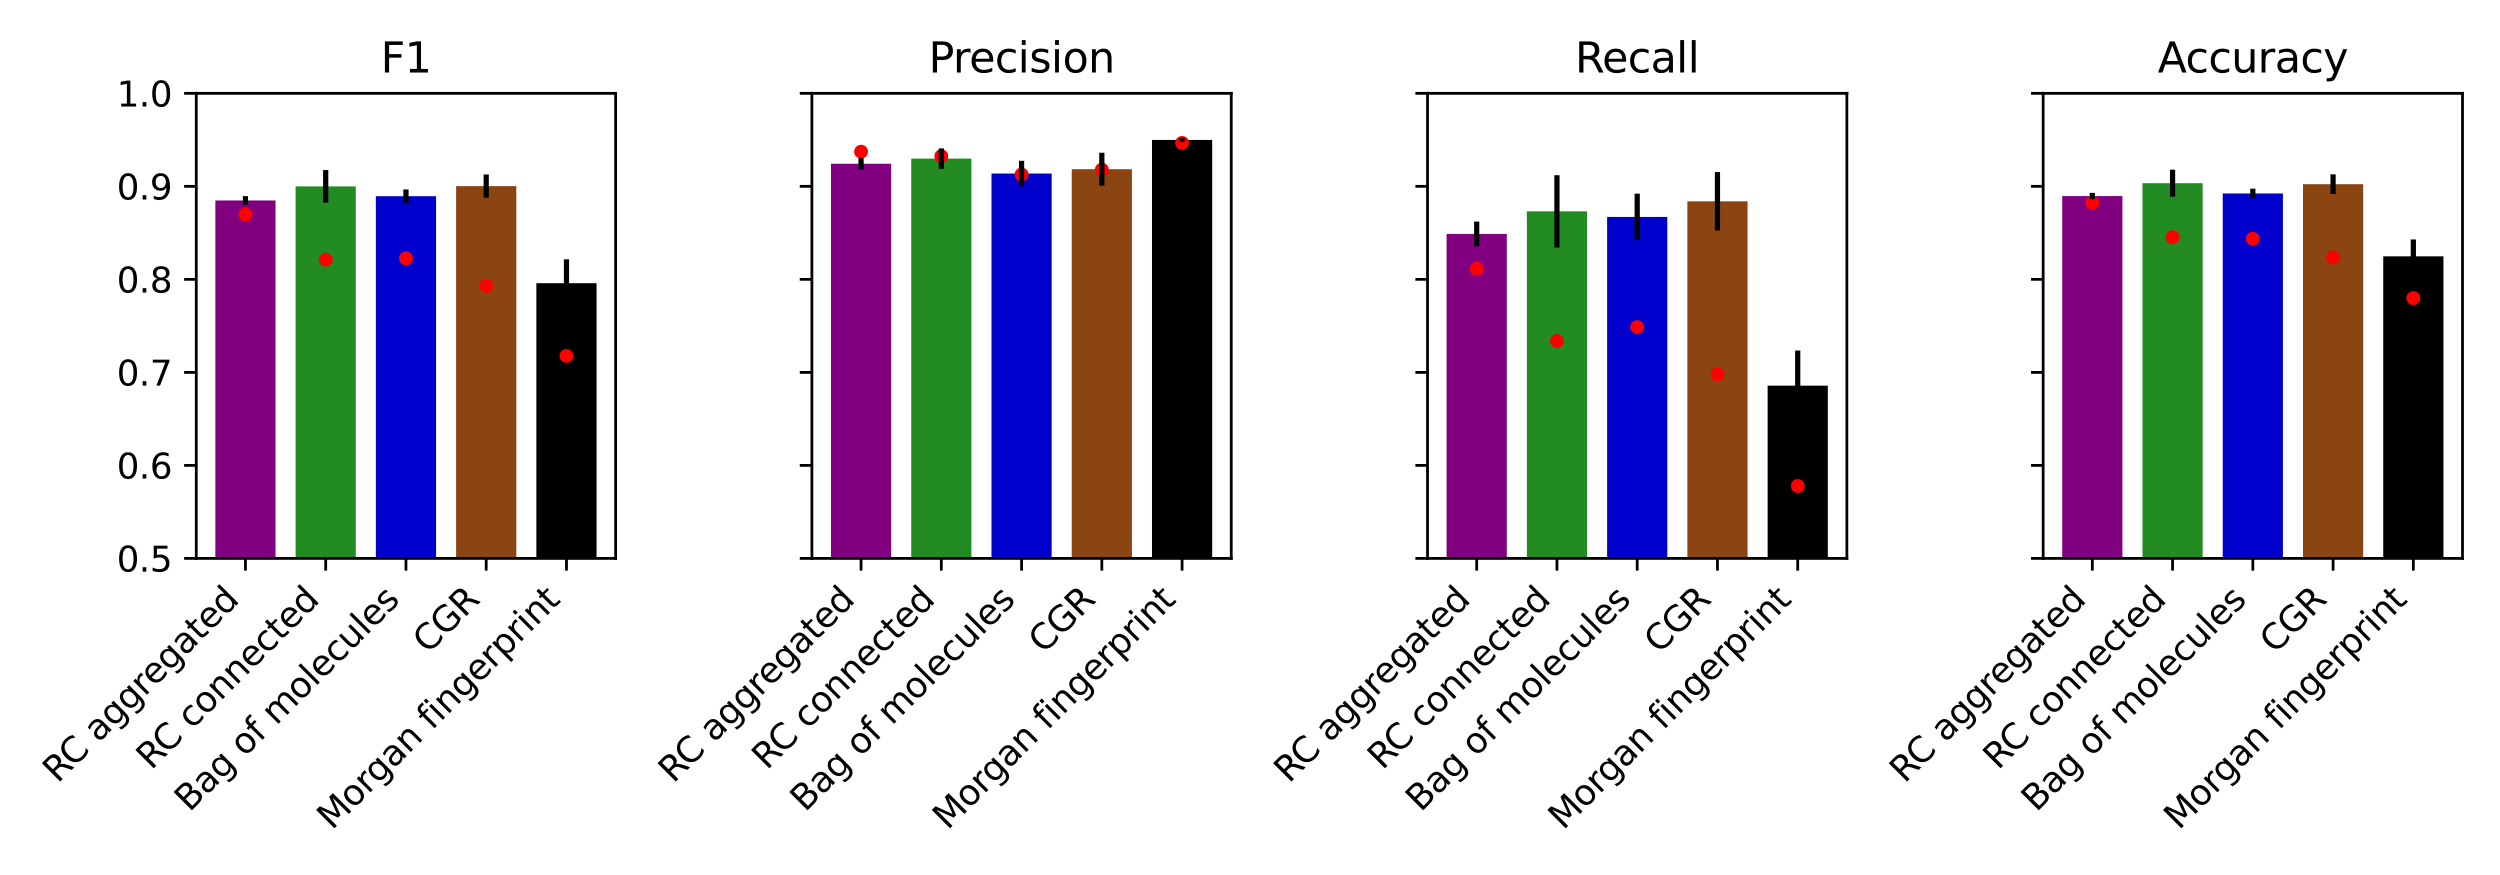 <?xml version="1.0" encoding="utf-8" standalone="no"?>
<!DOCTYPE svg PUBLIC "-//W3C//DTD SVG 1.1//EN"
  "http://www.w3.org/Graphics/SVG/1.1/DTD/svg11.dtd">
<svg xmlns:xlink="http://www.w3.org/1999/xlink" width="720pt" height="252pt" viewBox="0 0 720 252" xmlns="http://www.w3.org/2000/svg" version="1.1">
 <defs>
  <style type="text/css">*{stroke-linejoin: round; stroke-linecap: butt}</style>
 </defs>
 <g id="figure_1">
  <g id="patch_1">
   <path d="M 0 252 
L 720 252 
L 720 0 
L 0 0 
z
" style="fill: #ffffff"/>
  </g>
  <g id="axes_1">
   <g id="patch_2">
    <path d="M 56.529 160.824 
L 177.3 160.824 
L 177.3 26.88 
L 56.529 26.88 
z
" style="fill: #ffffff"/>
   </g>
   <g id="patch_3">
    <path d="M 108.247 294.767 
L 125.582 294.767 
L 125.582 56.503 
L 108.247 56.503 
z
" clip-path="url(#pc110b485b0)" style="fill: #0000cd"/>
   </g>
   <g id="patch_4">
    <path d="M 62.018 294.767 
L 79.354 294.767 
L 79.354 57.732 
L 62.018 57.732 
z
" clip-path="url(#pc110b485b0)" style="fill: #800080"/>
   </g>
   <g id="patch_5">
    <path d="M 85.132 294.767 
L 102.468 294.767 
L 102.468 53.682 
L 85.132 53.682 
z
" clip-path="url(#pc110b485b0)" style="fill: #228b22"/>
   </g>
   <g id="patch_6">
    <path d="M 154.475 294.767 
L 171.81 294.767 
L 171.81 81.558 
L 154.475 81.558 
z
" clip-path="url(#pc110b485b0)"/>
   </g>
   <g id="patch_7">
    <path d="M 131.361 294.767 
L 148.696 294.767 
L 148.696 53.599 
L 131.361 53.599 
z
" clip-path="url(#pc110b485b0)" style="fill: #8b4513"/>
   </g>
   <g id="matplotlib.axis_1">
    <g id="xtick_1">
     <g id="line2d_1">
      <defs>
       <path id="m0338e064f2" d="M 0 0 
L 0 3.5 
" style="stroke: #000000; stroke-width: 0.8"/>
      </defs>
      <g>
       <use xlink:href="#m0338e064f2" x="70.686" y="160.824" style="stroke: #000000; stroke-width: 0.8"/>
      </g>
     </g>
     <g id="text_1">
      <!-- RC aggregated -->
      <g transform="translate(16.627 225.785) rotate(-45) scale(0.1 -0.1)">
       <defs>
        <path id="DejaVuSans-52" d="M 2841 2188 
Q 3044 2119 3236 1894 
Q 3428 1669 3622 1275 
L 4263 0 
L 3584 0 
L 2988 1197 
Q 2756 1666 2539 1819 
Q 2322 1972 1947 1972 
L 1259 1972 
L 1259 0 
L 628 0 
L 628 4666 
L 2053 4666 
Q 2853 4666 3247 4331 
Q 3641 3997 3641 3322 
Q 3641 2881 3436 2590 
Q 3231 2300 2841 2188 
z
M 1259 4147 
L 1259 2491 
L 2053 2491 
Q 2509 2491 2742 2702 
Q 2975 2913 2975 3322 
Q 2975 3731 2742 3939 
Q 2509 4147 2053 4147 
L 1259 4147 
z
" transform="scale(0.016)"/>
        <path id="DejaVuSans-43" d="M 4122 4306 
L 4122 3641 
Q 3803 3938 3442 4084 
Q 3081 4231 2675 4231 
Q 1875 4231 1450 3742 
Q 1025 3253 1025 2328 
Q 1025 1406 1450 917 
Q 1875 428 2675 428 
Q 3081 428 3442 575 
Q 3803 722 4122 1019 
L 4122 359 
Q 3791 134 3420 21 
Q 3050 -91 2638 -91 
Q 1578 -91 968 557 
Q 359 1206 359 2328 
Q 359 3453 968 4101 
Q 1578 4750 2638 4750 
Q 3056 4750 3426 4639 
Q 3797 4528 4122 4306 
z
" transform="scale(0.016)"/>
        <path id="DejaVuSans-20" transform="scale(0.016)"/>
        <path id="DejaVuSans-61" d="M 2194 1759 
Q 1497 1759 1228 1600 
Q 959 1441 959 1056 
Q 959 750 1161 570 
Q 1363 391 1709 391 
Q 2188 391 2477 730 
Q 2766 1069 2766 1631 
L 2766 1759 
L 2194 1759 
z
M 3341 1997 
L 3341 0 
L 2766 0 
L 2766 531 
Q 2569 213 2275 61 
Q 1981 -91 1556 -91 
Q 1019 -91 701 211 
Q 384 513 384 1019 
Q 384 1609 779 1909 
Q 1175 2209 1959 2209 
L 2766 2209 
L 2766 2266 
Q 2766 2663 2505 2880 
Q 2244 3097 1772 3097 
Q 1472 3097 1187 3025 
Q 903 2953 641 2809 
L 641 3341 
Q 956 3463 1253 3523 
Q 1550 3584 1831 3584 
Q 2591 3584 2966 3190 
Q 3341 2797 3341 1997 
z
" transform="scale(0.016)"/>
        <path id="DejaVuSans-67" d="M 2906 1791 
Q 2906 2416 2648 2759 
Q 2391 3103 1925 3103 
Q 1463 3103 1205 2759 
Q 947 2416 947 1791 
Q 947 1169 1205 825 
Q 1463 481 1925 481 
Q 2391 481 2648 825 
Q 2906 1169 2906 1791 
z
M 3481 434 
Q 3481 -459 3084 -895 
Q 2688 -1331 1869 -1331 
Q 1566 -1331 1297 -1286 
Q 1028 -1241 775 -1147 
L 775 -588 
Q 1028 -725 1275 -790 
Q 1522 -856 1778 -856 
Q 2344 -856 2625 -561 
Q 2906 -266 2906 331 
L 2906 616 
Q 2728 306 2450 153 
Q 2172 0 1784 0 
Q 1141 0 747 490 
Q 353 981 353 1791 
Q 353 2603 747 3093 
Q 1141 3584 1784 3584 
Q 2172 3584 2450 3431 
Q 2728 3278 2906 2969 
L 2906 3500 
L 3481 3500 
L 3481 434 
z
" transform="scale(0.016)"/>
        <path id="DejaVuSans-72" d="M 2631 2963 
Q 2534 3019 2420 3045 
Q 2306 3072 2169 3072 
Q 1681 3072 1420 2755 
Q 1159 2438 1159 1844 
L 1159 0 
L 581 0 
L 581 3500 
L 1159 3500 
L 1159 2956 
Q 1341 3275 1631 3429 
Q 1922 3584 2338 3584 
Q 2397 3584 2469 3576 
Q 2541 3569 2628 3553 
L 2631 2963 
z
" transform="scale(0.016)"/>
        <path id="DejaVuSans-65" d="M 3597 1894 
L 3597 1613 
L 953 1613 
Q 991 1019 1311 708 
Q 1631 397 2203 397 
Q 2534 397 2845 478 
Q 3156 559 3463 722 
L 3463 178 
Q 3153 47 2828 -22 
Q 2503 -91 2169 -91 
Q 1331 -91 842 396 
Q 353 884 353 1716 
Q 353 2575 817 3079 
Q 1281 3584 2069 3584 
Q 2775 3584 3186 3129 
Q 3597 2675 3597 1894 
z
M 3022 2063 
Q 3016 2534 2758 2815 
Q 2500 3097 2075 3097 
Q 1594 3097 1305 2825 
Q 1016 2553 972 2059 
L 3022 2063 
z
" transform="scale(0.016)"/>
        <path id="DejaVuSans-74" d="M 1172 4494 
L 1172 3500 
L 2356 3500 
L 2356 3053 
L 1172 3053 
L 1172 1153 
Q 1172 725 1289 603 
Q 1406 481 1766 481 
L 2356 481 
L 2356 0 
L 1766 0 
Q 1100 0 847 248 
Q 594 497 594 1153 
L 594 3053 
L 172 3053 
L 172 3500 
L 594 3500 
L 594 4494 
L 1172 4494 
z
" transform="scale(0.016)"/>
        <path id="DejaVuSans-64" d="M 2906 2969 
L 2906 4863 
L 3481 4863 
L 3481 0 
L 2906 0 
L 2906 525 
Q 2725 213 2448 61 
Q 2172 -91 1784 -91 
Q 1150 -91 751 415 
Q 353 922 353 1747 
Q 353 2572 751 3078 
Q 1150 3584 1784 3584 
Q 2172 3584 2448 3432 
Q 2725 3281 2906 2969 
z
M 947 1747 
Q 947 1113 1208 752 
Q 1469 391 1925 391 
Q 2381 391 2643 752 
Q 2906 1113 2906 1747 
Q 2906 2381 2643 2742 
Q 2381 3103 1925 3103 
Q 1469 3103 1208 2742 
Q 947 2381 947 1747 
z
" transform="scale(0.016)"/>
       </defs>
       <use xlink:href="#DejaVuSans-52"/>
       <use xlink:href="#DejaVuSans-43" x="64.482"/>
       <use xlink:href="#DejaVuSans-20" x="134.307"/>
       <use xlink:href="#DejaVuSans-61" x="166.094"/>
       <use xlink:href="#DejaVuSans-67" x="227.373"/>
       <use xlink:href="#DejaVuSans-67" x="290.85"/>
       <use xlink:href="#DejaVuSans-72" x="354.326"/>
       <use xlink:href="#DejaVuSans-65" x="393.189"/>
       <use xlink:href="#DejaVuSans-67" x="454.713"/>
       <use xlink:href="#DejaVuSans-61" x="518.189"/>
       <use xlink:href="#DejaVuSans-74" x="579.469"/>
       <use xlink:href="#DejaVuSans-65" x="618.678"/>
       <use xlink:href="#DejaVuSans-64" x="680.201"/>
      </g>
     </g>
    </g>
    <g id="xtick_2">
     <g id="line2d_2">
      <g>
       <use xlink:href="#m0338e064f2" x="93.8" y="160.824" style="stroke: #000000; stroke-width: 0.8"/>
      </g>
     </g>
     <g id="text_2">
      <!-- RC connected -->
      <g transform="translate(43.557 221.969) rotate(-45) scale(0.1 -0.1)">
       <defs>
        <path id="DejaVuSans-63" d="M 3122 3366 
L 3122 2828 
Q 2878 2963 2633 3030 
Q 2388 3097 2138 3097 
Q 1578 3097 1268 2742 
Q 959 2388 959 1747 
Q 959 1106 1268 751 
Q 1578 397 2138 397 
Q 2388 397 2633 464 
Q 2878 531 3122 666 
L 3122 134 
Q 2881 22 2623 -34 
Q 2366 -91 2075 -91 
Q 1284 -91 818 406 
Q 353 903 353 1747 
Q 353 2603 823 3093 
Q 1294 3584 2113 3584 
Q 2378 3584 2631 3529 
Q 2884 3475 3122 3366 
z
" transform="scale(0.016)"/>
        <path id="DejaVuSans-6f" d="M 1959 3097 
Q 1497 3097 1228 2736 
Q 959 2375 959 1747 
Q 959 1119 1226 758 
Q 1494 397 1959 397 
Q 2419 397 2687 759 
Q 2956 1122 2956 1747 
Q 2956 2369 2687 2733 
Q 2419 3097 1959 3097 
z
M 1959 3584 
Q 2709 3584 3137 3096 
Q 3566 2609 3566 1747 
Q 3566 888 3137 398 
Q 2709 -91 1959 -91 
Q 1206 -91 779 398 
Q 353 888 353 1747 
Q 353 2609 779 3096 
Q 1206 3584 1959 3584 
z
" transform="scale(0.016)"/>
        <path id="DejaVuSans-6e" d="M 3513 2113 
L 3513 0 
L 2938 0 
L 2938 2094 
Q 2938 2591 2744 2837 
Q 2550 3084 2163 3084 
Q 1697 3084 1428 2787 
Q 1159 2491 1159 1978 
L 1159 0 
L 581 0 
L 581 3500 
L 1159 3500 
L 1159 2956 
Q 1366 3272 1645 3428 
Q 1925 3584 2291 3584 
Q 2894 3584 3203 3211 
Q 3513 2838 3513 2113 
z
" transform="scale(0.016)"/>
       </defs>
       <use xlink:href="#DejaVuSans-52"/>
       <use xlink:href="#DejaVuSans-43" x="64.482"/>
       <use xlink:href="#DejaVuSans-20" x="134.307"/>
       <use xlink:href="#DejaVuSans-63" x="166.094"/>
       <use xlink:href="#DejaVuSans-6f" x="221.074"/>
       <use xlink:href="#DejaVuSans-6e" x="282.256"/>
       <use xlink:href="#DejaVuSans-6e" x="345.635"/>
       <use xlink:href="#DejaVuSans-65" x="409.014"/>
       <use xlink:href="#DejaVuSans-63" x="470.537"/>
       <use xlink:href="#DejaVuSans-74" x="525.518"/>
       <use xlink:href="#DejaVuSans-65" x="564.727"/>
       <use xlink:href="#DejaVuSans-64" x="626.25"/>
      </g>
     </g>
    </g>
    <g id="xtick_3">
     <g id="line2d_3">
      <g>
       <use xlink:href="#m0338e064f2" x="116.914" y="160.824" style="stroke: #000000; stroke-width: 0.8"/>
      </g>
     </g>
     <g id="text_3">
      <!-- Bag of molecules -->
      <g transform="translate(54.562 234.078) rotate(-45) scale(0.1 -0.1)">
       <defs>
        <path id="DejaVuSans-42" d="M 1259 2228 
L 1259 519 
L 2272 519 
Q 2781 519 3026 730 
Q 3272 941 3272 1375 
Q 3272 1813 3026 2020 
Q 2781 2228 2272 2228 
L 1259 2228 
z
M 1259 4147 
L 1259 2741 
L 2194 2741 
Q 2656 2741 2882 2914 
Q 3109 3088 3109 3444 
Q 3109 3797 2882 3972 
Q 2656 4147 2194 4147 
L 1259 4147 
z
M 628 4666 
L 2241 4666 
Q 2963 4666 3353 4366 
Q 3744 4066 3744 3513 
Q 3744 3084 3544 2831 
Q 3344 2578 2956 2516 
Q 3422 2416 3680 2098 
Q 3938 1781 3938 1306 
Q 3938 681 3513 340 
Q 3088 0 2303 0 
L 628 0 
L 628 4666 
z
" transform="scale(0.016)"/>
        <path id="DejaVuSans-66" d="M 2375 4863 
L 2375 4384 
L 1825 4384 
Q 1516 4384 1395 4259 
Q 1275 4134 1275 3809 
L 1275 3500 
L 2222 3500 
L 2222 3053 
L 1275 3053 
L 1275 0 
L 697 0 
L 697 3053 
L 147 3053 
L 147 3500 
L 697 3500 
L 697 3744 
Q 697 4328 969 4595 
Q 1241 4863 1831 4863 
L 2375 4863 
z
" transform="scale(0.016)"/>
        <path id="DejaVuSans-6d" d="M 3328 2828 
Q 3544 3216 3844 3400 
Q 4144 3584 4550 3584 
Q 5097 3584 5394 3201 
Q 5691 2819 5691 2113 
L 5691 0 
L 5113 0 
L 5113 2094 
Q 5113 2597 4934 2840 
Q 4756 3084 4391 3084 
Q 3944 3084 3684 2787 
Q 3425 2491 3425 1978 
L 3425 0 
L 2847 0 
L 2847 2094 
Q 2847 2600 2669 2842 
Q 2491 3084 2119 3084 
Q 1678 3084 1418 2786 
Q 1159 2488 1159 1978 
L 1159 0 
L 581 0 
L 581 3500 
L 1159 3500 
L 1159 2956 
Q 1356 3278 1631 3431 
Q 1906 3584 2284 3584 
Q 2666 3584 2933 3390 
Q 3200 3197 3328 2828 
z
" transform="scale(0.016)"/>
        <path id="DejaVuSans-6c" d="M 603 4863 
L 1178 4863 
L 1178 0 
L 603 0 
L 603 4863 
z
" transform="scale(0.016)"/>
        <path id="DejaVuSans-75" d="M 544 1381 
L 544 3500 
L 1119 3500 
L 1119 1403 
Q 1119 906 1312 657 
Q 1506 409 1894 409 
Q 2359 409 2629 706 
Q 2900 1003 2900 1516 
L 2900 3500 
L 3475 3500 
L 3475 0 
L 2900 0 
L 2900 538 
Q 2691 219 2414 64 
Q 2138 -91 1772 -91 
Q 1169 -91 856 284 
Q 544 659 544 1381 
z
M 1991 3584 
L 1991 3584 
z
" transform="scale(0.016)"/>
        <path id="DejaVuSans-73" d="M 2834 3397 
L 2834 2853 
Q 2591 2978 2328 3040 
Q 2066 3103 1784 3103 
Q 1356 3103 1142 2972 
Q 928 2841 928 2578 
Q 928 2378 1081 2264 
Q 1234 2150 1697 2047 
L 1894 2003 
Q 2506 1872 2764 1633 
Q 3022 1394 3022 966 
Q 3022 478 2636 193 
Q 2250 -91 1575 -91 
Q 1294 -91 989 -36 
Q 684 19 347 128 
L 347 722 
Q 666 556 975 473 
Q 1284 391 1588 391 
Q 1994 391 2212 530 
Q 2431 669 2431 922 
Q 2431 1156 2273 1281 
Q 2116 1406 1581 1522 
L 1381 1569 
Q 847 1681 609 1914 
Q 372 2147 372 2553 
Q 372 3047 722 3315 
Q 1072 3584 1716 3584 
Q 2034 3584 2315 3537 
Q 2597 3491 2834 3397 
z
" transform="scale(0.016)"/>
       </defs>
       <use xlink:href="#DejaVuSans-42"/>
       <use xlink:href="#DejaVuSans-61" x="68.604"/>
       <use xlink:href="#DejaVuSans-67" x="129.883"/>
       <use xlink:href="#DejaVuSans-20" x="193.359"/>
       <use xlink:href="#DejaVuSans-6f" x="225.146"/>
       <use xlink:href="#DejaVuSans-66" x="286.328"/>
       <use xlink:href="#DejaVuSans-20" x="321.533"/>
       <use xlink:href="#DejaVuSans-6d" x="353.32"/>
       <use xlink:href="#DejaVuSans-6f" x="450.732"/>
       <use xlink:href="#DejaVuSans-6c" x="511.914"/>
       <use xlink:href="#DejaVuSans-65" x="539.697"/>
       <use xlink:href="#DejaVuSans-63" x="601.221"/>
       <use xlink:href="#DejaVuSans-75" x="656.201"/>
       <use xlink:href="#DejaVuSans-6c" x="719.58"/>
       <use xlink:href="#DejaVuSans-65" x="747.363"/>
       <use xlink:href="#DejaVuSans-73" x="808.887"/>
      </g>
     </g>
    </g>
    <g id="xtick_4">
     <g id="line2d_4">
      <g>
       <use xlink:href="#m0338e064f2" x="140.028" y="160.824" style="stroke: #000000; stroke-width: 0.8"/>
      </g>
     </g>
     <g id="text_4">
      <!-- CGR -->
      <g transform="translate(123.228 188.526) rotate(-45) scale(0.1 -0.1)">
       <defs>
        <path id="DejaVuSans-47" d="M 3809 666 
L 3809 1919 
L 2778 1919 
L 2778 2438 
L 4434 2438 
L 4434 434 
Q 4069 175 3628 42 
Q 3188 -91 2688 -91 
Q 1594 -91 976 548 
Q 359 1188 359 2328 
Q 359 3472 976 4111 
Q 1594 4750 2688 4750 
Q 3144 4750 3555 4637 
Q 3966 4525 4313 4306 
L 4313 3634 
Q 3963 3931 3569 4081 
Q 3175 4231 2741 4231 
Q 1884 4231 1454 3753 
Q 1025 3275 1025 2328 
Q 1025 1384 1454 906 
Q 1884 428 2741 428 
Q 3075 428 3337 486 
Q 3600 544 3809 666 
z
" transform="scale(0.016)"/>
       </defs>
       <use xlink:href="#DejaVuSans-43"/>
       <use xlink:href="#DejaVuSans-47" x="69.824"/>
       <use xlink:href="#DejaVuSans-52" x="147.314"/>
      </g>
     </g>
    </g>
    <g id="xtick_5">
     <g id="line2d_5">
      <g>
       <use xlink:href="#m0338e064f2" x="163.143" y="160.824" style="stroke: #000000; stroke-width: 0.8"/>
      </g>
     </g>
     <g id="text_5">
      <!-- Morgan fingerprint -->
      <g transform="translate(95.615 239.253) rotate(-45) scale(0.1 -0.1)">
       <defs>
        <path id="DejaVuSans-4d" d="M 628 4666 
L 1569 4666 
L 2759 1491 
L 3956 4666 
L 4897 4666 
L 4897 0 
L 4281 0 
L 4281 4097 
L 3078 897 
L 2444 897 
L 1241 4097 
L 1241 0 
L 628 0 
L 628 4666 
z
" transform="scale(0.016)"/>
        <path id="DejaVuSans-69" d="M 603 3500 
L 1178 3500 
L 1178 0 
L 603 0 
L 603 3500 
z
M 603 4863 
L 1178 4863 
L 1178 4134 
L 603 4134 
L 603 4863 
z
" transform="scale(0.016)"/>
        <path id="DejaVuSans-70" d="M 1159 525 
L 1159 -1331 
L 581 -1331 
L 581 3500 
L 1159 3500 
L 1159 2969 
Q 1341 3281 1617 3432 
Q 1894 3584 2278 3584 
Q 2916 3584 3314 3078 
Q 3713 2572 3713 1747 
Q 3713 922 3314 415 
Q 2916 -91 2278 -91 
Q 1894 -91 1617 61 
Q 1341 213 1159 525 
z
M 3116 1747 
Q 3116 2381 2855 2742 
Q 2594 3103 2138 3103 
Q 1681 3103 1420 2742 
Q 1159 2381 1159 1747 
Q 1159 1113 1420 752 
Q 1681 391 2138 391 
Q 2594 391 2855 752 
Q 3116 1113 3116 1747 
z
" transform="scale(0.016)"/>
       </defs>
       <use xlink:href="#DejaVuSans-4d"/>
       <use xlink:href="#DejaVuSans-6f" x="86.279"/>
       <use xlink:href="#DejaVuSans-72" x="147.461"/>
       <use xlink:href="#DejaVuSans-67" x="186.824"/>
       <use xlink:href="#DejaVuSans-61" x="250.301"/>
       <use xlink:href="#DejaVuSans-6e" x="311.58"/>
       <use xlink:href="#DejaVuSans-20" x="374.959"/>
       <use xlink:href="#DejaVuSans-66" x="406.746"/>
       <use xlink:href="#DejaVuSans-69" x="441.951"/>
       <use xlink:href="#DejaVuSans-6e" x="469.734"/>
       <use xlink:href="#DejaVuSans-67" x="533.113"/>
       <use xlink:href="#DejaVuSans-65" x="596.59"/>
       <use xlink:href="#DejaVuSans-72" x="658.113"/>
       <use xlink:href="#DejaVuSans-70" x="699.227"/>
       <use xlink:href="#DejaVuSans-72" x="762.703"/>
       <use xlink:href="#DejaVuSans-69" x="803.816"/>
       <use xlink:href="#DejaVuSans-6e" x="831.6"/>
       <use xlink:href="#DejaVuSans-74" x="894.979"/>
      </g>
     </g>
    </g>
   </g>
   <g id="matplotlib.axis_2">
    <g id="ytick_1">
     <g id="line2d_6">
      <defs>
       <path id="mc7df264cbe" d="M 0 0 
L -3.5 0 
" style="stroke: #000000; stroke-width: 0.8"/>
      </defs>
      <g>
       <use xlink:href="#mc7df264cbe" x="56.529" y="160.824" style="stroke: #000000; stroke-width: 0.8"/>
      </g>
     </g>
     <g id="text_6">
      <!-- 0.5 -->
      <g transform="translate(33.626 164.623) scale(0.1 -0.1)">
       <defs>
        <path id="DejaVuSans-30" d="M 2034 4250 
Q 1547 4250 1301 3770 
Q 1056 3291 1056 2328 
Q 1056 1369 1301 889 
Q 1547 409 2034 409 
Q 2525 409 2770 889 
Q 3016 1369 3016 2328 
Q 3016 3291 2770 3770 
Q 2525 4250 2034 4250 
z
M 2034 4750 
Q 2819 4750 3233 4129 
Q 3647 3509 3647 2328 
Q 3647 1150 3233 529 
Q 2819 -91 2034 -91 
Q 1250 -91 836 529 
Q 422 1150 422 2328 
Q 422 3509 836 4129 
Q 1250 4750 2034 4750 
z
" transform="scale(0.016)"/>
        <path id="DejaVuSans-2e" d="M 684 794 
L 1344 794 
L 1344 0 
L 684 0 
L 684 794 
z
" transform="scale(0.016)"/>
        <path id="DejaVuSans-35" d="M 691 4666 
L 3169 4666 
L 3169 4134 
L 1269 4134 
L 1269 2991 
Q 1406 3038 1543 3061 
Q 1681 3084 1819 3084 
Q 2600 3084 3056 2656 
Q 3513 2228 3513 1497 
Q 3513 744 3044 326 
Q 2575 -91 1722 -91 
Q 1428 -91 1123 -41 
Q 819 9 494 109 
L 494 744 
Q 775 591 1075 516 
Q 1375 441 1709 441 
Q 2250 441 2565 725 
Q 2881 1009 2881 1497 
Q 2881 1984 2565 2268 
Q 2250 2553 1709 2553 
Q 1456 2553 1204 2497 
Q 953 2441 691 2322 
L 691 4666 
z
" transform="scale(0.016)"/>
       </defs>
       <use xlink:href="#DejaVuSans-30"/>
       <use xlink:href="#DejaVuSans-2e" x="63.623"/>
       <use xlink:href="#DejaVuSans-35" x="95.41"/>
      </g>
     </g>
    </g>
    <g id="ytick_2">
     <g id="line2d_7">
      <g>
       <use xlink:href="#mc7df264cbe" x="56.529" y="134.035" style="stroke: #000000; stroke-width: 0.8"/>
      </g>
     </g>
     <g id="text_7">
      <!-- 0.6 -->
      <g transform="translate(33.626 137.834) scale(0.1 -0.1)">
       <defs>
        <path id="DejaVuSans-36" d="M 2113 2584 
Q 1688 2584 1439 2293 
Q 1191 2003 1191 1497 
Q 1191 994 1439 701 
Q 1688 409 2113 409 
Q 2538 409 2786 701 
Q 3034 994 3034 1497 
Q 3034 2003 2786 2293 
Q 2538 2584 2113 2584 
z
M 3366 4563 
L 3366 3988 
Q 3128 4100 2886 4159 
Q 2644 4219 2406 4219 
Q 1781 4219 1451 3797 
Q 1122 3375 1075 2522 
Q 1259 2794 1537 2939 
Q 1816 3084 2150 3084 
Q 2853 3084 3261 2657 
Q 3669 2231 3669 1497 
Q 3669 778 3244 343 
Q 2819 -91 2113 -91 
Q 1303 -91 875 529 
Q 447 1150 447 2328 
Q 447 3434 972 4092 
Q 1497 4750 2381 4750 
Q 2619 4750 2861 4703 
Q 3103 4656 3366 4563 
z
" transform="scale(0.016)"/>
       </defs>
       <use xlink:href="#DejaVuSans-30"/>
       <use xlink:href="#DejaVuSans-2e" x="63.623"/>
       <use xlink:href="#DejaVuSans-36" x="95.41"/>
      </g>
     </g>
    </g>
    <g id="ytick_3">
     <g id="line2d_8">
      <g>
       <use xlink:href="#mc7df264cbe" x="56.529" y="107.246" style="stroke: #000000; stroke-width: 0.8"/>
      </g>
     </g>
     <g id="text_8">
      <!-- 0.7 -->
      <g transform="translate(33.626 111.045) scale(0.1 -0.1)">
       <defs>
        <path id="DejaVuSans-37" d="M 525 4666 
L 3525 4666 
L 3525 4397 
L 1831 0 
L 1172 0 
L 2766 4134 
L 525 4134 
L 525 4666 
z
" transform="scale(0.016)"/>
       </defs>
       <use xlink:href="#DejaVuSans-30"/>
       <use xlink:href="#DejaVuSans-2e" x="63.623"/>
       <use xlink:href="#DejaVuSans-37" x="95.41"/>
      </g>
     </g>
    </g>
    <g id="ytick_4">
     <g id="line2d_9">
      <g>
       <use xlink:href="#mc7df264cbe" x="56.529" y="80.457" style="stroke: #000000; stroke-width: 0.8"/>
      </g>
     </g>
     <g id="text_9">
      <!-- 0.8 -->
      <g transform="translate(33.626 84.257) scale(0.1 -0.1)">
       <defs>
        <path id="DejaVuSans-38" d="M 2034 2216 
Q 1584 2216 1326 1975 
Q 1069 1734 1069 1313 
Q 1069 891 1326 650 
Q 1584 409 2034 409 
Q 2484 409 2743 651 
Q 3003 894 3003 1313 
Q 3003 1734 2745 1975 
Q 2488 2216 2034 2216 
z
M 1403 2484 
Q 997 2584 770 2862 
Q 544 3141 544 3541 
Q 544 4100 942 4425 
Q 1341 4750 2034 4750 
Q 2731 4750 3128 4425 
Q 3525 4100 3525 3541 
Q 3525 3141 3298 2862 
Q 3072 2584 2669 2484 
Q 3125 2378 3379 2068 
Q 3634 1759 3634 1313 
Q 3634 634 3220 271 
Q 2806 -91 2034 -91 
Q 1263 -91 848 271 
Q 434 634 434 1313 
Q 434 1759 690 2068 
Q 947 2378 1403 2484 
z
M 1172 3481 
Q 1172 3119 1398 2916 
Q 1625 2713 2034 2713 
Q 2441 2713 2670 2916 
Q 2900 3119 2900 3481 
Q 2900 3844 2670 4047 
Q 2441 4250 2034 4250 
Q 1625 4250 1398 4047 
Q 1172 3844 1172 3481 
z
" transform="scale(0.016)"/>
       </defs>
       <use xlink:href="#DejaVuSans-30"/>
       <use xlink:href="#DejaVuSans-2e" x="63.623"/>
       <use xlink:href="#DejaVuSans-38" x="95.41"/>
      </g>
     </g>
    </g>
    <g id="ytick_5">
     <g id="line2d_10">
      <g>
       <use xlink:href="#mc7df264cbe" x="56.529" y="53.669" style="stroke: #000000; stroke-width: 0.8"/>
      </g>
     </g>
     <g id="text_10">
      <!-- 0.9 -->
      <g transform="translate(33.626 57.468) scale(0.1 -0.1)">
       <defs>
        <path id="DejaVuSans-39" d="M 703 97 
L 703 672 
Q 941 559 1184 500 
Q 1428 441 1663 441 
Q 2288 441 2617 861 
Q 2947 1281 2994 2138 
Q 2813 1869 2534 1725 
Q 2256 1581 1919 1581 
Q 1219 1581 811 2004 
Q 403 2428 403 3163 
Q 403 3881 828 4315 
Q 1253 4750 1959 4750 
Q 2769 4750 3195 4129 
Q 3622 3509 3622 2328 
Q 3622 1225 3098 567 
Q 2575 -91 1691 -91 
Q 1453 -91 1209 -44 
Q 966 3 703 97 
z
M 1959 2075 
Q 2384 2075 2632 2365 
Q 2881 2656 2881 3163 
Q 2881 3666 2632 3958 
Q 2384 4250 1959 4250 
Q 1534 4250 1286 3958 
Q 1038 3666 1038 3163 
Q 1038 2656 1286 2365 
Q 1534 2075 1959 2075 
z
" transform="scale(0.016)"/>
       </defs>
       <use xlink:href="#DejaVuSans-30"/>
       <use xlink:href="#DejaVuSans-2e" x="63.623"/>
       <use xlink:href="#DejaVuSans-39" x="95.41"/>
      </g>
     </g>
    </g>
    <g id="ytick_6">
     <g id="line2d_11">
      <g>
       <use xlink:href="#mc7df264cbe" x="56.529" y="26.88" style="stroke: #000000; stroke-width: 0.8"/>
      </g>
     </g>
     <g id="text_11">
      <!-- 1.0 -->
      <g transform="translate(33.626 30.679) scale(0.1 -0.1)">
       <defs>
        <path id="DejaVuSans-31" d="M 794 531 
L 1825 531 
L 1825 4091 
L 703 3866 
L 703 4441 
L 1819 4666 
L 2450 4666 
L 2450 531 
L 3481 531 
L 3481 0 
L 794 0 
L 794 531 
z
" transform="scale(0.016)"/>
       </defs>
       <use xlink:href="#DejaVuSans-31"/>
       <use xlink:href="#DejaVuSans-2e" x="63.623"/>
       <use xlink:href="#DejaVuSans-30" x="95.41"/>
      </g>
     </g>
    </g>
   </g>
   <g id="line2d_12">
    <defs>
     <path id="m87e148629e" d="M 0 1.5 
C 0.398 1.5 0.779 1.342 1.061 1.061 
C 1.342 0.779 1.5 0.398 1.5 0 
C 1.5 -0.398 1.342 -0.779 1.061 -1.061 
C 0.779 -1.342 0.398 -1.5 0 -1.5 
C -0.398 -1.5 -0.779 -1.342 -1.061 -1.061 
C -1.342 -0.779 -1.5 -0.398 -1.5 0 
C -1.5 0.398 -1.342 0.779 -1.061 1.061 
C -0.779 1.342 -0.398 1.5 0 1.5 
z
" style="stroke: #ff0000"/>
    </defs>
    <g clip-path="url(#pc110b485b0)">
     <use xlink:href="#m87e148629e" x="116.914" y="74.404" style="fill: #ff0000; stroke: #ff0000"/>
    </g>
   </g>
   <g id="LineCollection_1">
    <path d="M 116.914 58.445 
L 116.914 54.56 
" clip-path="url(#pc110b485b0)" style="fill: none; stroke: #000000; stroke-width: 1.5"/>
   </g>
   <g id="line2d_13">
    <g clip-path="url(#pc110b485b0)">
     <use xlink:href="#m87e148629e" x="70.686" y="61.745" style="fill: #ff0000; stroke: #ff0000"/>
    </g>
   </g>
   <g id="LineCollection_2">
    <path d="M 70.686 58.987 
L 70.686 56.477 
" clip-path="url(#pc110b485b0)" style="fill: none; stroke: #000000; stroke-width: 1.5"/>
   </g>
   <g id="line2d_14">
    <g clip-path="url(#pc110b485b0)">
     <use xlink:href="#m87e148629e" x="93.8" y="74.776" style="fill: #ff0000; stroke: #ff0000"/>
    </g>
   </g>
   <g id="LineCollection_3">
    <path d="M 93.8 58.388 
L 93.8 48.976 
" clip-path="url(#pc110b485b0)" style="fill: none; stroke: #000000; stroke-width: 1.5"/>
   </g>
   <g id="line2d_15">
    <g clip-path="url(#pc110b485b0)">
     <use xlink:href="#m87e148629e" x="163.143" y="102.509" style="fill: #ff0000; stroke: #ff0000"/>
    </g>
   </g>
   <g id="LineCollection_4">
    <path d="M 163.143 88.434 
L 163.143 74.682 
" clip-path="url(#pc110b485b0)" style="fill: none; stroke: #000000; stroke-width: 1.5"/>
   </g>
   <g id="line2d_16">
    <g clip-path="url(#pc110b485b0)">
     <use xlink:href="#m87e148629e" x="140.028" y="82.321" style="fill: #ff0000; stroke: #ff0000"/>
    </g>
   </g>
   <g id="LineCollection_5">
    <path d="M 140.028 56.953 
L 140.028 50.246 
" clip-path="url(#pc110b485b0)" style="fill: none; stroke: #000000; stroke-width: 1.5"/>
   </g>
   <g id="patch_8">
    <path d="M 56.529 160.824 
L 56.529 26.88 
" style="fill: none; stroke: #000000; stroke-width: 0.8; stroke-linejoin: miter; stroke-linecap: square"/>
   </g>
   <g id="patch_9">
    <path d="M 177.3 160.824 
L 177.3 26.88 
" style="fill: none; stroke: #000000; stroke-width: 0.8; stroke-linejoin: miter; stroke-linecap: square"/>
   </g>
   <g id="patch_10">
    <path d="M 56.529 160.824 
L 177.3 160.824 
" style="fill: none; stroke: #000000; stroke-width: 0.8; stroke-linejoin: miter; stroke-linecap: square"/>
   </g>
   <g id="patch_11">
    <path d="M 56.529 26.88 
L 177.3 26.88 
" style="fill: none; stroke: #000000; stroke-width: 0.8; stroke-linejoin: miter; stroke-linecap: square"/>
   </g>
   <g id="text_12">
    <!-- F1 -->
    <g transform="translate(109.646 20.88) scale(0.12 -0.12)">
     <defs>
      <path id="DejaVuSans-46" d="M 628 4666 
L 3309 4666 
L 3309 4134 
L 1259 4134 
L 1259 2759 
L 3109 2759 
L 3109 2228 
L 1259 2228 
L 1259 0 
L 628 0 
L 628 4666 
z
" transform="scale(0.016)"/>
     </defs>
     <use xlink:href="#DejaVuSans-46"/>
     <use xlink:href="#DejaVuSans-31" x="57.52"/>
    </g>
   </g>
  </g>
  <g id="axes_2">
   <g id="patch_12">
    <path d="M 233.829 160.824 
L 354.6 160.824 
L 354.6 26.88 
L 233.829 26.88 
z
" style="fill: #ffffff"/>
   </g>
   <g id="patch_13">
    <path d="M 285.547 294.767 
L 302.882 294.767 
L 302.882 49.986 
L 285.547 49.986 
z
" clip-path="url(#p5f991914fd)" style="fill: #0000cd"/>
   </g>
   <g id="patch_14">
    <path d="M 239.318 294.767 
L 256.654 294.767 
L 256.654 47.165 
L 239.318 47.165 
z
" clip-path="url(#p5f991914fd)" style="fill: #800080"/>
   </g>
   <g id="patch_15">
    <path d="M 262.432 294.767 
L 279.768 294.767 
L 279.768 45.674 
L 262.432 45.674 
z
" clip-path="url(#p5f991914fd)" style="fill: #228b22"/>
   </g>
   <g id="patch_16">
    <path d="M 331.775 294.767 
L 349.11 294.767 
L 349.11 40.31 
L 331.775 40.31 
z
" clip-path="url(#p5f991914fd)"/>
   </g>
   <g id="patch_17">
    <path d="M 308.661 294.767 
L 325.996 294.767 
L 325.996 48.733 
L 308.661 48.733 
z
" clip-path="url(#p5f991914fd)" style="fill: #8b4513"/>
   </g>
   <g id="matplotlib.axis_3">
    <g id="xtick_6">
     <g id="line2d_17">
      <g>
       <use xlink:href="#m0338e064f2" x="247.986" y="160.824" style="stroke: #000000; stroke-width: 0.8"/>
      </g>
     </g>
     <g id="text_13">
      <!-- RC aggregated -->
      <g transform="translate(193.927 225.785) rotate(-45) scale(0.1 -0.1)">
       <use xlink:href="#DejaVuSans-52"/>
       <use xlink:href="#DejaVuSans-43" x="64.482"/>
       <use xlink:href="#DejaVuSans-20" x="134.307"/>
       <use xlink:href="#DejaVuSans-61" x="166.094"/>
       <use xlink:href="#DejaVuSans-67" x="227.373"/>
       <use xlink:href="#DejaVuSans-67" x="290.85"/>
       <use xlink:href="#DejaVuSans-72" x="354.326"/>
       <use xlink:href="#DejaVuSans-65" x="393.189"/>
       <use xlink:href="#DejaVuSans-67" x="454.713"/>
       <use xlink:href="#DejaVuSans-61" x="518.189"/>
       <use xlink:href="#DejaVuSans-74" x="579.469"/>
       <use xlink:href="#DejaVuSans-65" x="618.678"/>
       <use xlink:href="#DejaVuSans-64" x="680.201"/>
      </g>
     </g>
    </g>
    <g id="xtick_7">
     <g id="line2d_18">
      <g>
       <use xlink:href="#m0338e064f2" x="271.1" y="160.824" style="stroke: #000000; stroke-width: 0.8"/>
      </g>
     </g>
     <g id="text_14">
      <!-- RC connected -->
      <g transform="translate(220.857 221.969) rotate(-45) scale(0.1 -0.1)">
       <use xlink:href="#DejaVuSans-52"/>
       <use xlink:href="#DejaVuSans-43" x="64.482"/>
       <use xlink:href="#DejaVuSans-20" x="134.307"/>
       <use xlink:href="#DejaVuSans-63" x="166.094"/>
       <use xlink:href="#DejaVuSans-6f" x="221.074"/>
       <use xlink:href="#DejaVuSans-6e" x="282.256"/>
       <use xlink:href="#DejaVuSans-6e" x="345.635"/>
       <use xlink:href="#DejaVuSans-65" x="409.014"/>
       <use xlink:href="#DejaVuSans-63" x="470.537"/>
       <use xlink:href="#DejaVuSans-74" x="525.518"/>
       <use xlink:href="#DejaVuSans-65" x="564.727"/>
       <use xlink:href="#DejaVuSans-64" x="626.25"/>
      </g>
     </g>
    </g>
    <g id="xtick_8">
     <g id="line2d_19">
      <g>
       <use xlink:href="#m0338e064f2" x="294.214" y="160.824" style="stroke: #000000; stroke-width: 0.8"/>
      </g>
     </g>
     <g id="text_15">
      <!-- Bag of molecules -->
      <g transform="translate(231.862 234.078) rotate(-45) scale(0.1 -0.1)">
       <use xlink:href="#DejaVuSans-42"/>
       <use xlink:href="#DejaVuSans-61" x="68.604"/>
       <use xlink:href="#DejaVuSans-67" x="129.883"/>
       <use xlink:href="#DejaVuSans-20" x="193.359"/>
       <use xlink:href="#DejaVuSans-6f" x="225.146"/>
       <use xlink:href="#DejaVuSans-66" x="286.328"/>
       <use xlink:href="#DejaVuSans-20" x="321.533"/>
       <use xlink:href="#DejaVuSans-6d" x="353.32"/>
       <use xlink:href="#DejaVuSans-6f" x="450.732"/>
       <use xlink:href="#DejaVuSans-6c" x="511.914"/>
       <use xlink:href="#DejaVuSans-65" x="539.697"/>
       <use xlink:href="#DejaVuSans-63" x="601.221"/>
       <use xlink:href="#DejaVuSans-75" x="656.201"/>
       <use xlink:href="#DejaVuSans-6c" x="719.58"/>
       <use xlink:href="#DejaVuSans-65" x="747.363"/>
       <use xlink:href="#DejaVuSans-73" x="808.887"/>
      </g>
     </g>
    </g>
    <g id="xtick_9">
     <g id="line2d_20">
      <g>
       <use xlink:href="#m0338e064f2" x="317.328" y="160.824" style="stroke: #000000; stroke-width: 0.8"/>
      </g>
     </g>
     <g id="text_16">
      <!-- CGR -->
      <g transform="translate(300.528 188.526) rotate(-45) scale(0.1 -0.1)">
       <use xlink:href="#DejaVuSans-43"/>
       <use xlink:href="#DejaVuSans-47" x="69.824"/>
       <use xlink:href="#DejaVuSans-52" x="147.314"/>
      </g>
     </g>
    </g>
    <g id="xtick_10">
     <g id="line2d_21">
      <g>
       <use xlink:href="#m0338e064f2" x="340.443" y="160.824" style="stroke: #000000; stroke-width: 0.8"/>
      </g>
     </g>
     <g id="text_17">
      <!-- Morgan fingerprint -->
      <g transform="translate(272.915 239.253) rotate(-45) scale(0.1 -0.1)">
       <use xlink:href="#DejaVuSans-4d"/>
       <use xlink:href="#DejaVuSans-6f" x="86.279"/>
       <use xlink:href="#DejaVuSans-72" x="147.461"/>
       <use xlink:href="#DejaVuSans-67" x="186.824"/>
       <use xlink:href="#DejaVuSans-61" x="250.301"/>
       <use xlink:href="#DejaVuSans-6e" x="311.58"/>
       <use xlink:href="#DejaVuSans-20" x="374.959"/>
       <use xlink:href="#DejaVuSans-66" x="406.746"/>
       <use xlink:href="#DejaVuSans-69" x="441.951"/>
       <use xlink:href="#DejaVuSans-6e" x="469.734"/>
       <use xlink:href="#DejaVuSans-67" x="533.113"/>
       <use xlink:href="#DejaVuSans-65" x="596.59"/>
       <use xlink:href="#DejaVuSans-72" x="658.113"/>
       <use xlink:href="#DejaVuSans-70" x="699.227"/>
       <use xlink:href="#DejaVuSans-72" x="762.703"/>
       <use xlink:href="#DejaVuSans-69" x="803.816"/>
       <use xlink:href="#DejaVuSans-6e" x="831.6"/>
       <use xlink:href="#DejaVuSans-74" x="894.979"/>
      </g>
     </g>
    </g>
   </g>
   <g id="matplotlib.axis_4">
    <g id="ytick_7">
     <g id="line2d_22">
      <g>
       <use xlink:href="#mc7df264cbe" x="233.829" y="160.824" style="stroke: #000000; stroke-width: 0.8"/>
      </g>
     </g>
    </g>
    <g id="ytick_8">
     <g id="line2d_23">
      <g>
       <use xlink:href="#mc7df264cbe" x="233.829" y="134.035" style="stroke: #000000; stroke-width: 0.8"/>
      </g>
     </g>
    </g>
    <g id="ytick_9">
     <g id="line2d_24">
      <g>
       <use xlink:href="#mc7df264cbe" x="233.829" y="107.246" style="stroke: #000000; stroke-width: 0.8"/>
      </g>
     </g>
    </g>
    <g id="ytick_10">
     <g id="line2d_25">
      <g>
       <use xlink:href="#mc7df264cbe" x="233.829" y="80.457" style="stroke: #000000; stroke-width: 0.8"/>
      </g>
     </g>
    </g>
    <g id="ytick_11">
     <g id="line2d_26">
      <g>
       <use xlink:href="#mc7df264cbe" x="233.829" y="53.669" style="stroke: #000000; stroke-width: 0.8"/>
      </g>
     </g>
    </g>
    <g id="ytick_12">
     <g id="line2d_27">
      <g>
       <use xlink:href="#mc7df264cbe" x="233.829" y="26.88" style="stroke: #000000; stroke-width: 0.8"/>
      </g>
     </g>
    </g>
   </g>
   <g id="line2d_28">
    <g clip-path="url(#p5f991914fd)">
     <use xlink:href="#m87e148629e" x="294.214" y="50.273" style="fill: #ff0000; stroke: #ff0000"/>
    </g>
   </g>
   <g id="LineCollection_6">
    <path d="M 294.214 53.659 
L 294.214 46.313 
" clip-path="url(#p5f991914fd)" style="fill: none; stroke: #000000; stroke-width: 1.5"/>
   </g>
   <g id="line2d_29">
    <g clip-path="url(#p5f991914fd)">
     <use xlink:href="#m87e148629e" x="247.986" y="43.683" style="fill: #ff0000; stroke: #ff0000"/>
    </g>
   </g>
   <g id="LineCollection_7">
    <path d="M 247.986 48.813 
L 247.986 45.517 
" clip-path="url(#p5f991914fd)" style="fill: none; stroke: #000000; stroke-width: 1.5"/>
   </g>
   <g id="line2d_30">
    <g clip-path="url(#p5f991914fd)">
     <use xlink:href="#m87e148629e" x="271.1" y="44.975" style="fill: #ff0000; stroke: #ff0000"/>
    </g>
   </g>
   <g id="LineCollection_8">
    <path d="M 271.1 48.609 
L 271.1 42.74 
" clip-path="url(#p5f991914fd)" style="fill: none; stroke: #000000; stroke-width: 1.5"/>
   </g>
   <g id="line2d_31">
    <g clip-path="url(#p5f991914fd)">
     <use xlink:href="#m87e148629e" x="340.443" y="41.162" style="fill: #ff0000; stroke: #ff0000"/>
    </g>
   </g>
   <g id="LineCollection_9">
    <path d="M 340.443 40.842 
L 340.443 39.779 
" clip-path="url(#p5f991914fd)" style="fill: none; stroke: #000000; stroke-width: 1.5"/>
   </g>
   <g id="line2d_32">
    <g clip-path="url(#p5f991914fd)">
     <use xlink:href="#m87e148629e" x="317.328" y="48.859" style="fill: #ff0000; stroke: #ff0000"/>
    </g>
   </g>
   <g id="LineCollection_10">
    <path d="M 317.328 53.478 
L 317.328 43.988 
" clip-path="url(#p5f991914fd)" style="fill: none; stroke: #000000; stroke-width: 1.5"/>
   </g>
   <g id="patch_18">
    <path d="M 233.829 160.824 
L 233.829 26.88 
" style="fill: none; stroke: #000000; stroke-width: 0.8; stroke-linejoin: miter; stroke-linecap: square"/>
   </g>
   <g id="patch_19">
    <path d="M 354.6 160.824 
L 354.6 26.88 
" style="fill: none; stroke: #000000; stroke-width: 0.8; stroke-linejoin: miter; stroke-linecap: square"/>
   </g>
   <g id="patch_20">
    <path d="M 233.829 160.824 
L 354.6 160.824 
" style="fill: none; stroke: #000000; stroke-width: 0.8; stroke-linejoin: miter; stroke-linecap: square"/>
   </g>
   <g id="patch_21">
    <path d="M 233.829 26.88 
L 354.6 26.88 
" style="fill: none; stroke: #000000; stroke-width: 0.8; stroke-linejoin: miter; stroke-linecap: square"/>
   </g>
   <g id="text_18">
    <!-- Precision -->
    <g transform="translate(267.446 20.88) scale(0.12 -0.12)">
     <defs>
      <path id="DejaVuSans-50" d="M 1259 4147 
L 1259 2394 
L 2053 2394 
Q 2494 2394 2734 2622 
Q 2975 2850 2975 3272 
Q 2975 3691 2734 3919 
Q 2494 4147 2053 4147 
L 1259 4147 
z
M 628 4666 
L 2053 4666 
Q 2838 4666 3239 4311 
Q 3641 3956 3641 3272 
Q 3641 2581 3239 2228 
Q 2838 1875 2053 1875 
L 1259 1875 
L 1259 0 
L 628 0 
L 628 4666 
z
" transform="scale(0.016)"/>
     </defs>
     <use xlink:href="#DejaVuSans-50"/>
     <use xlink:href="#DejaVuSans-72" x="58.553"/>
     <use xlink:href="#DejaVuSans-65" x="97.416"/>
     <use xlink:href="#DejaVuSans-63" x="158.939"/>
     <use xlink:href="#DejaVuSans-69" x="213.92"/>
     <use xlink:href="#DejaVuSans-73" x="241.703"/>
     <use xlink:href="#DejaVuSans-69" x="293.803"/>
     <use xlink:href="#DejaVuSans-6f" x="321.586"/>
     <use xlink:href="#DejaVuSans-6e" x="382.768"/>
    </g>
   </g>
  </g>
  <g id="axes_3">
   <g id="patch_22">
    <path d="M 411.129 160.824 
L 531.9 160.824 
L 531.9 26.88 
L 411.129 26.88 
z
" style="fill: #ffffff"/>
   </g>
   <g id="patch_23">
    <path d="M 462.847 294.767 
L 480.182 294.767 
L 480.182 62.473 
L 462.847 62.473 
z
" clip-path="url(#pd7d8f83f6d)" style="fill: #0000cd"/>
   </g>
   <g id="patch_24">
    <path d="M 416.618 294.767 
L 433.954 294.767 
L 433.954 67.382 
L 416.618 67.382 
z
" clip-path="url(#pd7d8f83f6d)" style="fill: #800080"/>
   </g>
   <g id="patch_25">
    <path d="M 439.732 294.767 
L 457.068 294.767 
L 457.068 60.862 
L 439.732 60.862 
z
" clip-path="url(#pd7d8f83f6d)" style="fill: #228b22"/>
   </g>
   <g id="patch_26">
    <path d="M 509.075 294.767 
L 526.41 294.767 
L 526.41 111.07 
L 509.075 111.07 
z
" clip-path="url(#pd7d8f83f6d)"/>
   </g>
   <g id="patch_27">
    <path d="M 485.961 294.767 
L 503.296 294.767 
L 503.296 57.977 
L 485.961 57.977 
z
" clip-path="url(#pd7d8f83f6d)" style="fill: #8b4513"/>
   </g>
   <g id="matplotlib.axis_5">
    <g id="xtick_11">
     <g id="line2d_33">
      <g>
       <use xlink:href="#m0338e064f2" x="425.286" y="160.824" style="stroke: #000000; stroke-width: 0.8"/>
      </g>
     </g>
     <g id="text_19">
      <!-- RC aggregated -->
      <g transform="translate(371.227 225.785) rotate(-45) scale(0.1 -0.1)">
       <use xlink:href="#DejaVuSans-52"/>
       <use xlink:href="#DejaVuSans-43" x="64.482"/>
       <use xlink:href="#DejaVuSans-20" x="134.307"/>
       <use xlink:href="#DejaVuSans-61" x="166.094"/>
       <use xlink:href="#DejaVuSans-67" x="227.373"/>
       <use xlink:href="#DejaVuSans-67" x="290.85"/>
       <use xlink:href="#DejaVuSans-72" x="354.326"/>
       <use xlink:href="#DejaVuSans-65" x="393.189"/>
       <use xlink:href="#DejaVuSans-67" x="454.713"/>
       <use xlink:href="#DejaVuSans-61" x="518.189"/>
       <use xlink:href="#DejaVuSans-74" x="579.469"/>
       <use xlink:href="#DejaVuSans-65" x="618.678"/>
       <use xlink:href="#DejaVuSans-64" x="680.201"/>
      </g>
     </g>
    </g>
    <g id="xtick_12">
     <g id="line2d_34">
      <g>
       <use xlink:href="#m0338e064f2" x="448.4" y="160.824" style="stroke: #000000; stroke-width: 0.8"/>
      </g>
     </g>
     <g id="text_20">
      <!-- RC connected -->
      <g transform="translate(398.157 221.969) rotate(-45) scale(0.1 -0.1)">
       <use xlink:href="#DejaVuSans-52"/>
       <use xlink:href="#DejaVuSans-43" x="64.482"/>
       <use xlink:href="#DejaVuSans-20" x="134.307"/>
       <use xlink:href="#DejaVuSans-63" x="166.094"/>
       <use xlink:href="#DejaVuSans-6f" x="221.074"/>
       <use xlink:href="#DejaVuSans-6e" x="282.256"/>
       <use xlink:href="#DejaVuSans-6e" x="345.635"/>
       <use xlink:href="#DejaVuSans-65" x="409.014"/>
       <use xlink:href="#DejaVuSans-63" x="470.537"/>
       <use xlink:href="#DejaVuSans-74" x="525.518"/>
       <use xlink:href="#DejaVuSans-65" x="564.727"/>
       <use xlink:href="#DejaVuSans-64" x="626.25"/>
      </g>
     </g>
    </g>
    <g id="xtick_13">
     <g id="line2d_35">
      <g>
       <use xlink:href="#m0338e064f2" x="471.514" y="160.824" style="stroke: #000000; stroke-width: 0.8"/>
      </g>
     </g>
     <g id="text_21">
      <!-- Bag of molecules -->
      <g transform="translate(409.162 234.078) rotate(-45) scale(0.1 -0.1)">
       <use xlink:href="#DejaVuSans-42"/>
       <use xlink:href="#DejaVuSans-61" x="68.604"/>
       <use xlink:href="#DejaVuSans-67" x="129.883"/>
       <use xlink:href="#DejaVuSans-20" x="193.359"/>
       <use xlink:href="#DejaVuSans-6f" x="225.146"/>
       <use xlink:href="#DejaVuSans-66" x="286.328"/>
       <use xlink:href="#DejaVuSans-20" x="321.533"/>
       <use xlink:href="#DejaVuSans-6d" x="353.32"/>
       <use xlink:href="#DejaVuSans-6f" x="450.732"/>
       <use xlink:href="#DejaVuSans-6c" x="511.914"/>
       <use xlink:href="#DejaVuSans-65" x="539.697"/>
       <use xlink:href="#DejaVuSans-63" x="601.221"/>
       <use xlink:href="#DejaVuSans-75" x="656.201"/>
       <use xlink:href="#DejaVuSans-6c" x="719.58"/>
       <use xlink:href="#DejaVuSans-65" x="747.363"/>
       <use xlink:href="#DejaVuSans-73" x="808.887"/>
      </g>
     </g>
    </g>
    <g id="xtick_14">
     <g id="line2d_36">
      <g>
       <use xlink:href="#m0338e064f2" x="494.628" y="160.824" style="stroke: #000000; stroke-width: 0.8"/>
      </g>
     </g>
     <g id="text_22">
      <!-- CGR -->
      <g transform="translate(477.828 188.526) rotate(-45) scale(0.1 -0.1)">
       <use xlink:href="#DejaVuSans-43"/>
       <use xlink:href="#DejaVuSans-47" x="69.824"/>
       <use xlink:href="#DejaVuSans-52" x="147.314"/>
      </g>
     </g>
    </g>
    <g id="xtick_15">
     <g id="line2d_37">
      <g>
       <use xlink:href="#m0338e064f2" x="517.743" y="160.824" style="stroke: #000000; stroke-width: 0.8"/>
      </g>
     </g>
     <g id="text_23">
      <!-- Morgan fingerprint -->
      <g transform="translate(450.215 239.253) rotate(-45) scale(0.1 -0.1)">
       <use xlink:href="#DejaVuSans-4d"/>
       <use xlink:href="#DejaVuSans-6f" x="86.279"/>
       <use xlink:href="#DejaVuSans-72" x="147.461"/>
       <use xlink:href="#DejaVuSans-67" x="186.824"/>
       <use xlink:href="#DejaVuSans-61" x="250.301"/>
       <use xlink:href="#DejaVuSans-6e" x="311.58"/>
       <use xlink:href="#DejaVuSans-20" x="374.959"/>
       <use xlink:href="#DejaVuSans-66" x="406.746"/>
       <use xlink:href="#DejaVuSans-69" x="441.951"/>
       <use xlink:href="#DejaVuSans-6e" x="469.734"/>
       <use xlink:href="#DejaVuSans-67" x="533.113"/>
       <use xlink:href="#DejaVuSans-65" x="596.59"/>
       <use xlink:href="#DejaVuSans-72" x="658.113"/>
       <use xlink:href="#DejaVuSans-70" x="699.227"/>
       <use xlink:href="#DejaVuSans-72" x="762.703"/>
       <use xlink:href="#DejaVuSans-69" x="803.816"/>
       <use xlink:href="#DejaVuSans-6e" x="831.6"/>
       <use xlink:href="#DejaVuSans-74" x="894.979"/>
      </g>
     </g>
    </g>
   </g>
   <g id="matplotlib.axis_6">
    <g id="ytick_13">
     <g id="line2d_38">
      <g>
       <use xlink:href="#mc7df264cbe" x="411.129" y="160.824" style="stroke: #000000; stroke-width: 0.8"/>
      </g>
     </g>
    </g>
    <g id="ytick_14">
     <g id="line2d_39">
      <g>
       <use xlink:href="#mc7df264cbe" x="411.129" y="134.035" style="stroke: #000000; stroke-width: 0.8"/>
      </g>
     </g>
    </g>
    <g id="ytick_15">
     <g id="line2d_40">
      <g>
       <use xlink:href="#mc7df264cbe" x="411.129" y="107.246" style="stroke: #000000; stroke-width: 0.8"/>
      </g>
     </g>
    </g>
    <g id="ytick_16">
     <g id="line2d_41">
      <g>
       <use xlink:href="#mc7df264cbe" x="411.129" y="80.457" style="stroke: #000000; stroke-width: 0.8"/>
      </g>
     </g>
    </g>
    <g id="ytick_17">
     <g id="line2d_42">
      <g>
       <use xlink:href="#mc7df264cbe" x="411.129" y="53.669" style="stroke: #000000; stroke-width: 0.8"/>
      </g>
     </g>
    </g>
    <g id="ytick_18">
     <g id="line2d_43">
      <g>
       <use xlink:href="#mc7df264cbe" x="411.129" y="26.88" style="stroke: #000000; stroke-width: 0.8"/>
      </g>
     </g>
    </g>
   </g>
   <g id="line2d_44">
    <g clip-path="url(#pd7d8f83f6d)">
     <use xlink:href="#m87e148629e" x="471.514" y="94.2" style="fill: #ff0000; stroke: #ff0000"/>
    </g>
   </g>
   <g id="LineCollection_11">
    <path d="M 471.514 69.167 
L 471.514 55.778 
" clip-path="url(#pd7d8f83f6d)" style="fill: none; stroke: #000000; stroke-width: 1.5"/>
   </g>
   <g id="line2d_45">
    <g clip-path="url(#pd7d8f83f6d)">
     <use xlink:href="#m87e148629e" x="425.286" y="77.383" style="fill: #ff0000; stroke: #ff0000"/>
    </g>
   </g>
   <g id="LineCollection_12">
    <path d="M 425.286 70.938 
L 425.286 63.825 
" clip-path="url(#pd7d8f83f6d)" style="fill: none; stroke: #000000; stroke-width: 1.5"/>
   </g>
   <g id="line2d_46">
    <g clip-path="url(#pd7d8f83f6d)">
     <use xlink:href="#m87e148629e" x="448.4" y="98.224" style="fill: #ff0000; stroke: #ff0000"/>
    </g>
   </g>
   <g id="LineCollection_13">
    <path d="M 448.4 71.274 
L 448.4 50.45 
" clip-path="url(#pd7d8f83f6d)" style="fill: none; stroke: #000000; stroke-width: 1.5"/>
   </g>
   <g id="line2d_47">
    <g clip-path="url(#pd7d8f83f6d)">
     <use xlink:href="#m87e148629e" x="517.743" y="139.957" style="fill: #ff0000; stroke: #ff0000"/>
    </g>
   </g>
   <g id="LineCollection_14">
    <path d="M 517.743 121.189 
L 517.743 100.951 
" clip-path="url(#pd7d8f83f6d)" style="fill: none; stroke: #000000; stroke-width: 1.5"/>
   </g>
   <g id="line2d_48">
    <g clip-path="url(#pd7d8f83f6d)">
     <use xlink:href="#m87e148629e" x="494.628" y="107.767" style="fill: #ff0000; stroke: #ff0000"/>
    </g>
   </g>
   <g id="LineCollection_15">
    <path d="M 494.628 66.39 
L 494.628 49.564 
" clip-path="url(#pd7d8f83f6d)" style="fill: none; stroke: #000000; stroke-width: 1.5"/>
   </g>
   <g id="patch_28">
    <path d="M 411.129 160.824 
L 411.129 26.88 
" style="fill: none; stroke: #000000; stroke-width: 0.8; stroke-linejoin: miter; stroke-linecap: square"/>
   </g>
   <g id="patch_29">
    <path d="M 531.9 160.824 
L 531.9 26.88 
" style="fill: none; stroke: #000000; stroke-width: 0.8; stroke-linejoin: miter; stroke-linecap: square"/>
   </g>
   <g id="patch_30">
    <path d="M 411.129 160.824 
L 531.9 160.824 
" style="fill: none; stroke: #000000; stroke-width: 0.8; stroke-linejoin: miter; stroke-linecap: square"/>
   </g>
   <g id="patch_31">
    <path d="M 411.129 26.88 
L 531.9 26.88 
" style="fill: none; stroke: #000000; stroke-width: 0.8; stroke-linejoin: miter; stroke-linecap: square"/>
   </g>
   <g id="text_24">
    <!-- Recall -->
    <g transform="translate(453.614 20.88) scale(0.12 -0.12)">
     <use xlink:href="#DejaVuSans-52"/>
     <use xlink:href="#DejaVuSans-65" x="64.982"/>
     <use xlink:href="#DejaVuSans-63" x="126.506"/>
     <use xlink:href="#DejaVuSans-61" x="181.486"/>
     <use xlink:href="#DejaVuSans-6c" x="242.766"/>
     <use xlink:href="#DejaVuSans-6c" x="270.549"/>
    </g>
   </g>
  </g>
  <g id="axes_4">
   <g id="patch_32">
    <path d="M 588.429 160.824 
L 709.2 160.824 
L 709.2 26.88 
L 588.429 26.88 
z
" style="fill: #ffffff"/>
   </g>
   <g id="patch_33">
    <path d="M 640.147 294.767 
L 657.482 294.767 
L 657.482 55.72 
L 640.147 55.72 
z
" clip-path="url(#p74f4ea534d)" style="fill: #0000cd"/>
   </g>
   <g id="patch_34">
    <path d="M 593.918 294.767 
L 611.254 294.767 
L 611.254 56.463 
L 593.918 56.463 
z
" clip-path="url(#p74f4ea534d)" style="fill: #800080"/>
   </g>
   <g id="patch_35">
    <path d="M 617.032 294.767 
L 634.368 294.767 
L 634.368 52.761 
L 617.032 52.761 
z
" clip-path="url(#p74f4ea534d)" style="fill: #228b22"/>
   </g>
   <g id="patch_36">
    <path d="M 686.375 294.767 
L 703.71 294.767 
L 703.71 73.82 
L 686.375 73.82 
z
" clip-path="url(#p74f4ea534d)"/>
   </g>
   <g id="patch_37">
    <path d="M 663.261 294.767 
L 680.596 294.767 
L 680.596 53.054 
L 663.261 53.054 
z
" clip-path="url(#p74f4ea534d)" style="fill: #8b4513"/>
   </g>
   <g id="matplotlib.axis_7">
    <g id="xtick_16">
     <g id="line2d_49">
      <g>
       <use xlink:href="#m0338e064f2" x="602.586" y="160.824" style="stroke: #000000; stroke-width: 0.8"/>
      </g>
     </g>
     <g id="text_25">
      <!-- RC aggregated -->
      <g transform="translate(548.527 225.785) rotate(-45) scale(0.1 -0.1)">
       <use xlink:href="#DejaVuSans-52"/>
       <use xlink:href="#DejaVuSans-43" x="64.482"/>
       <use xlink:href="#DejaVuSans-20" x="134.307"/>
       <use xlink:href="#DejaVuSans-61" x="166.094"/>
       <use xlink:href="#DejaVuSans-67" x="227.373"/>
       <use xlink:href="#DejaVuSans-67" x="290.85"/>
       <use xlink:href="#DejaVuSans-72" x="354.326"/>
       <use xlink:href="#DejaVuSans-65" x="393.189"/>
       <use xlink:href="#DejaVuSans-67" x="454.713"/>
       <use xlink:href="#DejaVuSans-61" x="518.189"/>
       <use xlink:href="#DejaVuSans-74" x="579.469"/>
       <use xlink:href="#DejaVuSans-65" x="618.678"/>
       <use xlink:href="#DejaVuSans-64" x="680.201"/>
      </g>
     </g>
    </g>
    <g id="xtick_17">
     <g id="line2d_50">
      <g>
       <use xlink:href="#m0338e064f2" x="625.7" y="160.824" style="stroke: #000000; stroke-width: 0.8"/>
      </g>
     </g>
     <g id="text_26">
      <!-- RC connected -->
      <g transform="translate(575.457 221.969) rotate(-45) scale(0.1 -0.1)">
       <use xlink:href="#DejaVuSans-52"/>
       <use xlink:href="#DejaVuSans-43" x="64.482"/>
       <use xlink:href="#DejaVuSans-20" x="134.307"/>
       <use xlink:href="#DejaVuSans-63" x="166.094"/>
       <use xlink:href="#DejaVuSans-6f" x="221.074"/>
       <use xlink:href="#DejaVuSans-6e" x="282.256"/>
       <use xlink:href="#DejaVuSans-6e" x="345.635"/>
       <use xlink:href="#DejaVuSans-65" x="409.014"/>
       <use xlink:href="#DejaVuSans-63" x="470.537"/>
       <use xlink:href="#DejaVuSans-74" x="525.518"/>
       <use xlink:href="#DejaVuSans-65" x="564.727"/>
       <use xlink:href="#DejaVuSans-64" x="626.25"/>
      </g>
     </g>
    </g>
    <g id="xtick_18">
     <g id="line2d_51">
      <g>
       <use xlink:href="#m0338e064f2" x="648.814" y="160.824" style="stroke: #000000; stroke-width: 0.8"/>
      </g>
     </g>
     <g id="text_27">
      <!-- Bag of molecules -->
      <g transform="translate(586.462 234.078) rotate(-45) scale(0.1 -0.1)">
       <use xlink:href="#DejaVuSans-42"/>
       <use xlink:href="#DejaVuSans-61" x="68.604"/>
       <use xlink:href="#DejaVuSans-67" x="129.883"/>
       <use xlink:href="#DejaVuSans-20" x="193.359"/>
       <use xlink:href="#DejaVuSans-6f" x="225.146"/>
       <use xlink:href="#DejaVuSans-66" x="286.328"/>
       <use xlink:href="#DejaVuSans-20" x="321.533"/>
       <use xlink:href="#DejaVuSans-6d" x="353.32"/>
       <use xlink:href="#DejaVuSans-6f" x="450.732"/>
       <use xlink:href="#DejaVuSans-6c" x="511.914"/>
       <use xlink:href="#DejaVuSans-65" x="539.697"/>
       <use xlink:href="#DejaVuSans-63" x="601.221"/>
       <use xlink:href="#DejaVuSans-75" x="656.201"/>
       <use xlink:href="#DejaVuSans-6c" x="719.58"/>
       <use xlink:href="#DejaVuSans-65" x="747.363"/>
       <use xlink:href="#DejaVuSans-73" x="808.887"/>
      </g>
     </g>
    </g>
    <g id="xtick_19">
     <g id="line2d_52">
      <g>
       <use xlink:href="#m0338e064f2" x="671.928" y="160.824" style="stroke: #000000; stroke-width: 0.8"/>
      </g>
     </g>
     <g id="text_28">
      <!-- CGR -->
      <g transform="translate(655.128 188.526) rotate(-45) scale(0.1 -0.1)">
       <use xlink:href="#DejaVuSans-43"/>
       <use xlink:href="#DejaVuSans-47" x="69.824"/>
       <use xlink:href="#DejaVuSans-52" x="147.314"/>
      </g>
     </g>
    </g>
    <g id="xtick_20">
     <g id="line2d_53">
      <g>
       <use xlink:href="#m0338e064f2" x="695.043" y="160.824" style="stroke: #000000; stroke-width: 0.8"/>
      </g>
     </g>
     <g id="text_29">
      <!-- Morgan fingerprint -->
      <g transform="translate(627.515 239.253) rotate(-45) scale(0.1 -0.1)">
       <use xlink:href="#DejaVuSans-4d"/>
       <use xlink:href="#DejaVuSans-6f" x="86.279"/>
       <use xlink:href="#DejaVuSans-72" x="147.461"/>
       <use xlink:href="#DejaVuSans-67" x="186.824"/>
       <use xlink:href="#DejaVuSans-61" x="250.301"/>
       <use xlink:href="#DejaVuSans-6e" x="311.58"/>
       <use xlink:href="#DejaVuSans-20" x="374.959"/>
       <use xlink:href="#DejaVuSans-66" x="406.746"/>
       <use xlink:href="#DejaVuSans-69" x="441.951"/>
       <use xlink:href="#DejaVuSans-6e" x="469.734"/>
       <use xlink:href="#DejaVuSans-67" x="533.113"/>
       <use xlink:href="#DejaVuSans-65" x="596.59"/>
       <use xlink:href="#DejaVuSans-72" x="658.113"/>
       <use xlink:href="#DejaVuSans-70" x="699.227"/>
       <use xlink:href="#DejaVuSans-72" x="762.703"/>
       <use xlink:href="#DejaVuSans-69" x="803.816"/>
       <use xlink:href="#DejaVuSans-6e" x="831.6"/>
       <use xlink:href="#DejaVuSans-74" x="894.979"/>
      </g>
     </g>
    </g>
   </g>
   <g id="matplotlib.axis_8">
    <g id="ytick_19">
     <g id="line2d_54">
      <g>
       <use xlink:href="#mc7df264cbe" x="588.429" y="160.824" style="stroke: #000000; stroke-width: 0.8"/>
      </g>
     </g>
    </g>
    <g id="ytick_20">
     <g id="line2d_55">
      <g>
       <use xlink:href="#mc7df264cbe" x="588.429" y="134.035" style="stroke: #000000; stroke-width: 0.8"/>
      </g>
     </g>
    </g>
    <g id="ytick_21">
     <g id="line2d_56">
      <g>
       <use xlink:href="#mc7df264cbe" x="588.429" y="107.246" style="stroke: #000000; stroke-width: 0.8"/>
      </g>
     </g>
    </g>
    <g id="ytick_22">
     <g id="line2d_57">
      <g>
       <use xlink:href="#mc7df264cbe" x="588.429" y="80.457" style="stroke: #000000; stroke-width: 0.8"/>
      </g>
     </g>
    </g>
    <g id="ytick_23">
     <g id="line2d_58">
      <g>
       <use xlink:href="#mc7df264cbe" x="588.429" y="53.669" style="stroke: #000000; stroke-width: 0.8"/>
      </g>
     </g>
    </g>
    <g id="ytick_24">
     <g id="line2d_59">
      <g>
       <use xlink:href="#mc7df264cbe" x="588.429" y="26.88" style="stroke: #000000; stroke-width: 0.8"/>
      </g>
     </g>
    </g>
   </g>
   <g id="line2d_60">
    <g clip-path="url(#p74f4ea534d)">
     <use xlink:href="#m87e148629e" x="648.814" y="68.772" style="fill: #ff0000; stroke: #ff0000"/>
    </g>
   </g>
   <g id="LineCollection_16">
    <path d="M 648.814 57.11 
L 648.814 54.331 
" clip-path="url(#p74f4ea534d)" style="fill: none; stroke: #000000; stroke-width: 1.5"/>
   </g>
   <g id="line2d_61">
    <g clip-path="url(#p74f4ea534d)">
     <use xlink:href="#m87e148629e" x="602.586" y="58.38" style="fill: #ff0000; stroke: #ff0000"/>
    </g>
   </g>
   <g id="LineCollection_17">
    <path d="M 602.586 57.371 
L 602.586 55.555 
" clip-path="url(#p74f4ea534d)" style="fill: none; stroke: #000000; stroke-width: 1.5"/>
   </g>
   <g id="line2d_62">
    <g clip-path="url(#p74f4ea534d)">
     <use xlink:href="#m87e148629e" x="625.7" y="68.322" style="fill: #ff0000; stroke: #ff0000"/>
    </g>
   </g>
   <g id="LineCollection_18">
    <path d="M 625.7 56.633 
L 625.7 48.89 
" clip-path="url(#p74f4ea534d)" style="fill: none; stroke: #000000; stroke-width: 1.5"/>
   </g>
   <g id="line2d_63">
    <g clip-path="url(#p74f4ea534d)">
     <use xlink:href="#m87e148629e" x="695.043" y="85.858" style="fill: #ff0000; stroke: #ff0000"/>
    </g>
   </g>
   <g id="LineCollection_19">
    <path d="M 695.043 78.673 
L 695.043 68.967 
" clip-path="url(#p74f4ea534d)" style="fill: none; stroke: #000000; stroke-width: 1.5"/>
   </g>
   <g id="line2d_64">
    <g clip-path="url(#p74f4ea534d)">
     <use xlink:href="#m87e148629e" x="671.928" y="74.142" style="fill: #ff0000; stroke: #ff0000"/>
    </g>
   </g>
   <g id="LineCollection_20">
    <path d="M 671.928 55.899 
L 671.928 50.209 
" clip-path="url(#p74f4ea534d)" style="fill: none; stroke: #000000; stroke-width: 1.5"/>
   </g>
   <g id="patch_38">
    <path d="M 588.429 160.824 
L 588.429 26.88 
" style="fill: none; stroke: #000000; stroke-width: 0.8; stroke-linejoin: miter; stroke-linecap: square"/>
   </g>
   <g id="patch_39">
    <path d="M 709.2 160.824 
L 709.2 26.88 
" style="fill: none; stroke: #000000; stroke-width: 0.8; stroke-linejoin: miter; stroke-linecap: square"/>
   </g>
   <g id="patch_40">
    <path d="M 588.429 160.824 
L 709.2 160.824 
" style="fill: none; stroke: #000000; stroke-width: 0.8; stroke-linejoin: miter; stroke-linecap: square"/>
   </g>
   <g id="patch_41">
    <path d="M 588.429 26.88 
L 709.2 26.88 
" style="fill: none; stroke: #000000; stroke-width: 0.8; stroke-linejoin: miter; stroke-linecap: square"/>
   </g>
   <g id="text_30">
    <!-- Accuracy -->
    <g transform="translate(621.421 20.88) scale(0.12 -0.12)">
     <defs>
      <path id="DejaVuSans-41" d="M 2188 4044 
L 1331 1722 
L 3047 1722 
L 2188 4044 
z
M 1831 4666 
L 2547 4666 
L 4325 0 
L 3669 0 
L 3244 1197 
L 1141 1197 
L 716 0 
L 50 0 
L 1831 4666 
z
" transform="scale(0.016)"/>
      <path id="DejaVuSans-79" d="M 2059 -325 
Q 1816 -950 1584 -1140 
Q 1353 -1331 966 -1331 
L 506 -1331 
L 506 -850 
L 844 -850 
Q 1081 -850 1212 -737 
Q 1344 -625 1503 -206 
L 1606 56 
L 191 3500 
L 800 3500 
L 1894 763 
L 2988 3500 
L 3597 3500 
L 2059 -325 
z
" transform="scale(0.016)"/>
     </defs>
     <use xlink:href="#DejaVuSans-41"/>
     <use xlink:href="#DejaVuSans-63" x="66.658"/>
     <use xlink:href="#DejaVuSans-63" x="121.639"/>
     <use xlink:href="#DejaVuSans-75" x="176.619"/>
     <use xlink:href="#DejaVuSans-72" x="239.998"/>
     <use xlink:href="#DejaVuSans-61" x="281.111"/>
     <use xlink:href="#DejaVuSans-63" x="342.391"/>
     <use xlink:href="#DejaVuSans-79" x="397.371"/>
    </g>
   </g>
  </g>
 </g>
 <defs>
  <clipPath id="pc110b485b0">
   <rect x="56.529" y="26.88" width="120.771" height="133.944"/>
  </clipPath>
  <clipPath id="p5f991914fd">
   <rect x="233.829" y="26.88" width="120.771" height="133.944"/>
  </clipPath>
  <clipPath id="pd7d8f83f6d">
   <rect x="411.129" y="26.88" width="120.771" height="133.944"/>
  </clipPath>
  <clipPath id="p74f4ea534d">
   <rect x="588.429" y="26.88" width="120.771" height="133.944"/>
  </clipPath>
 </defs>
</svg>
